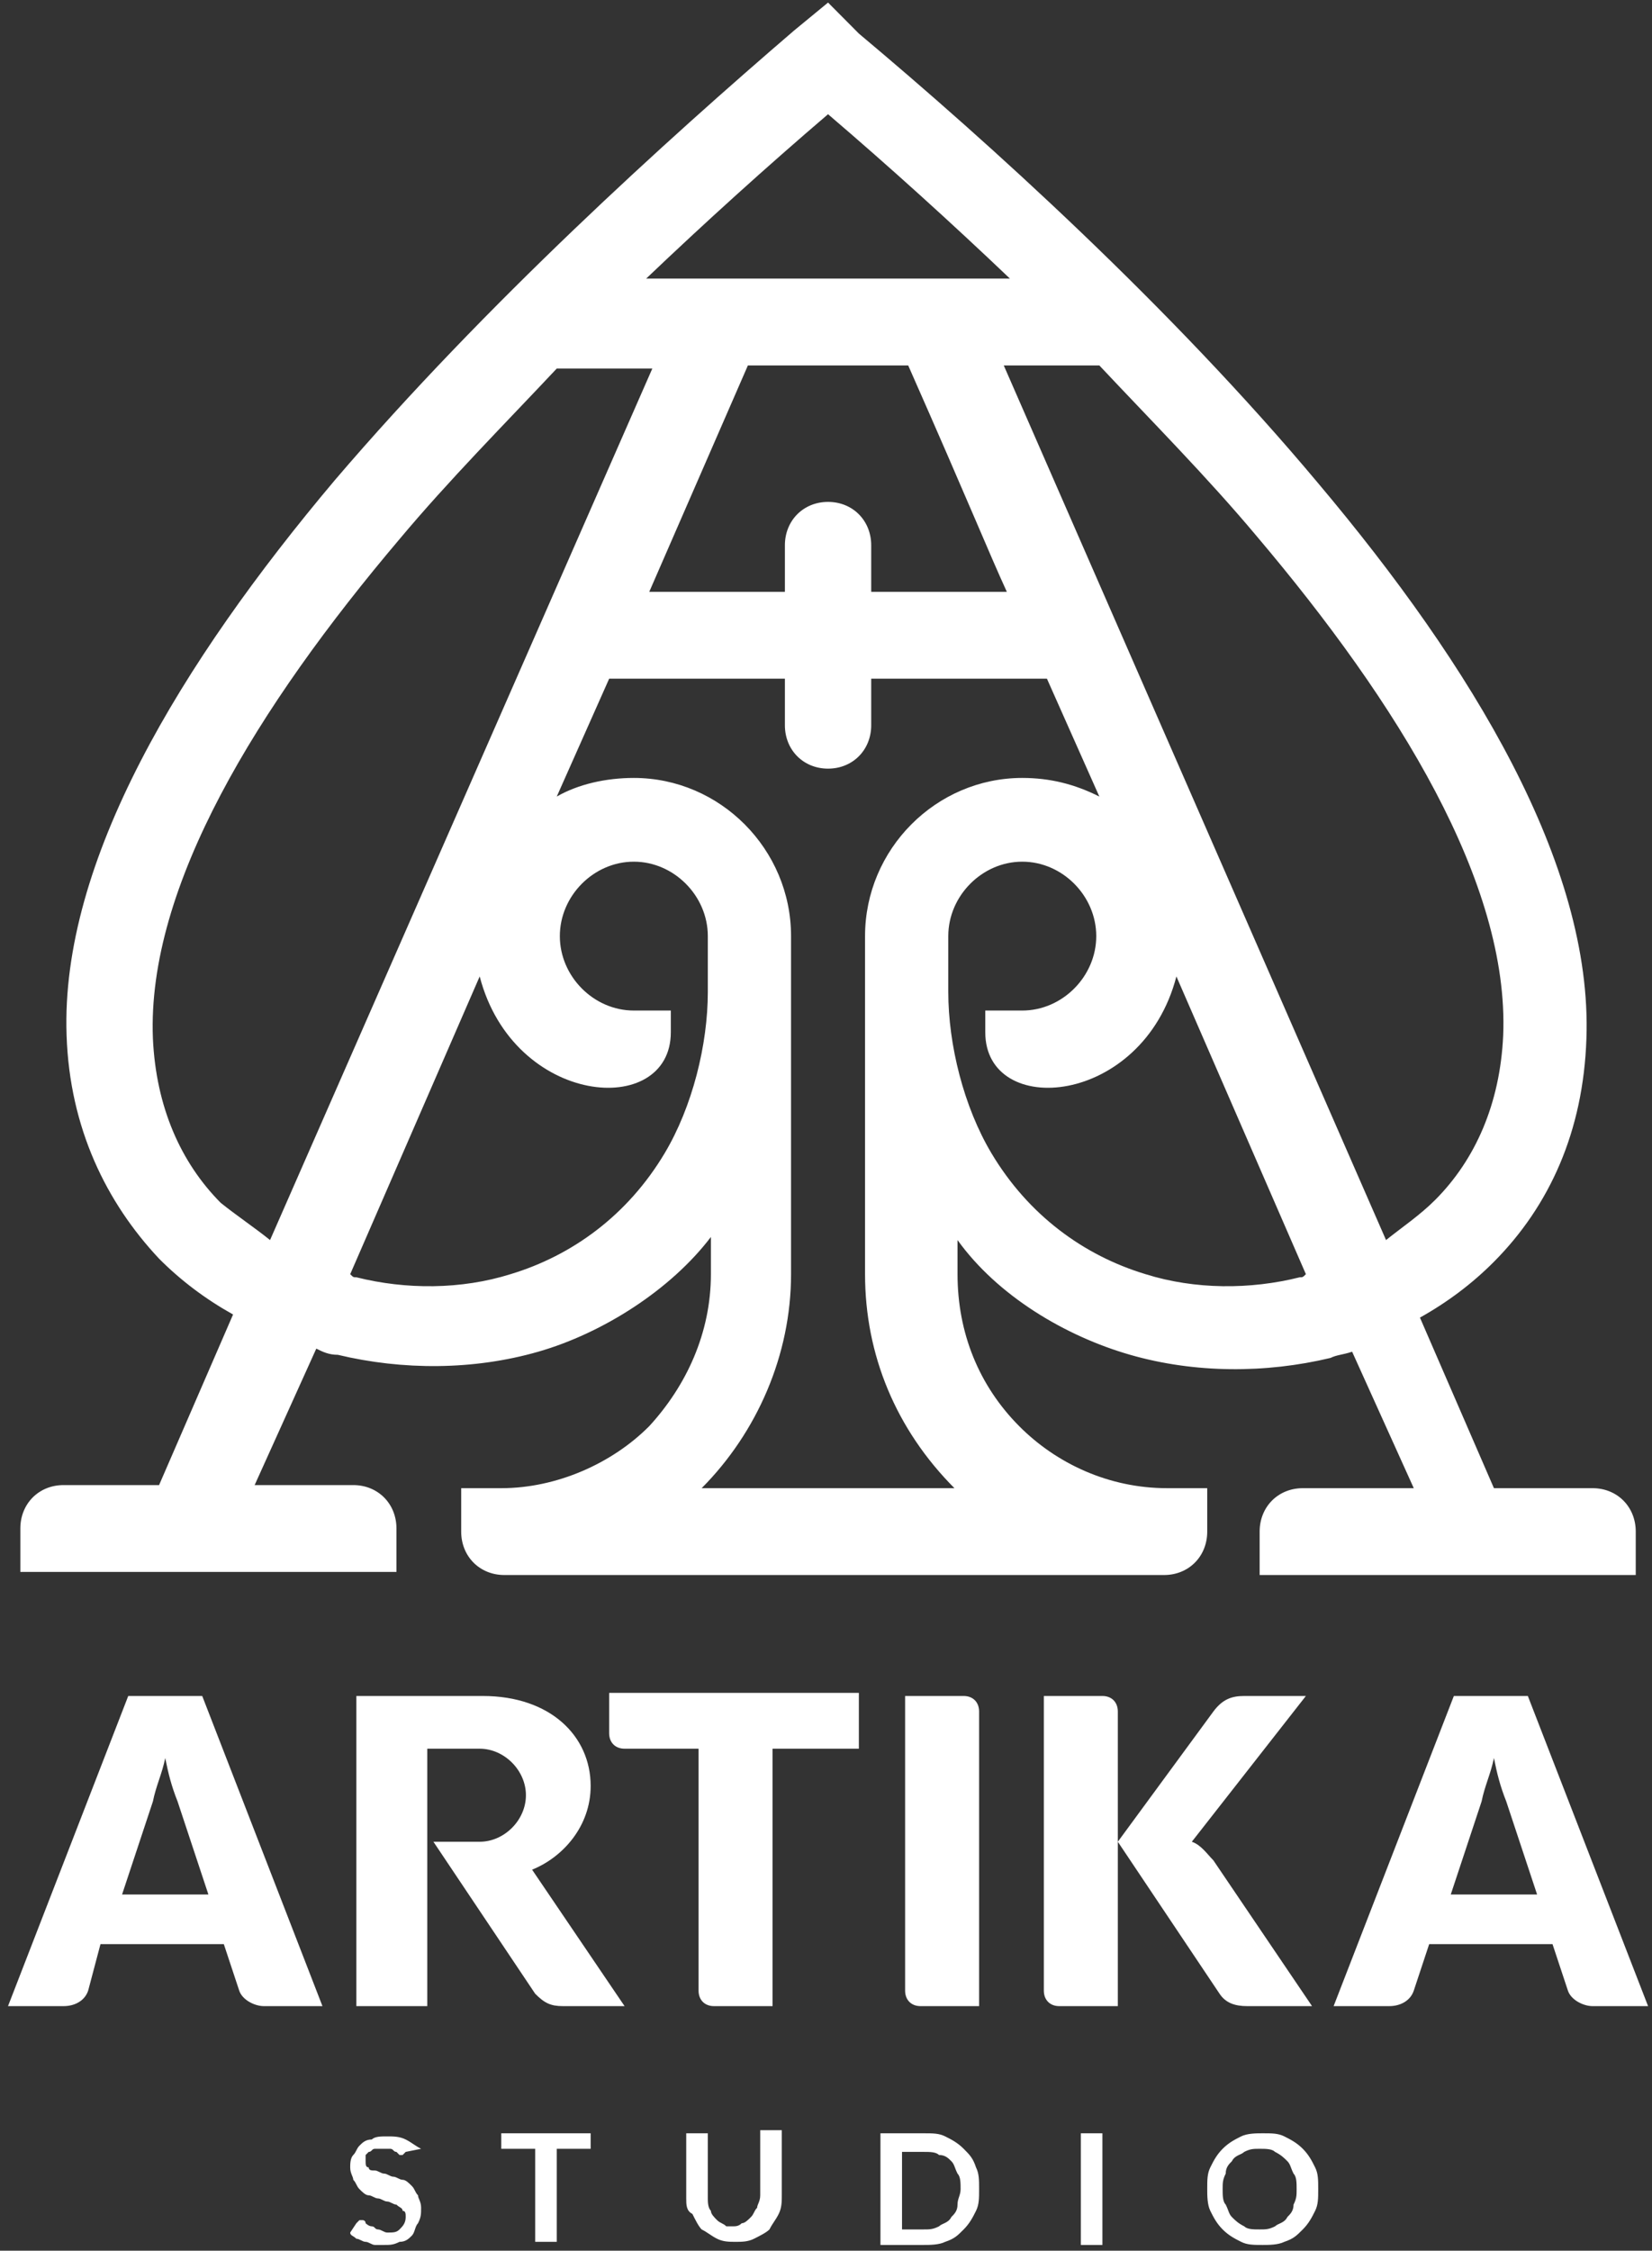 <svg width="199" height="271" viewBox="0 0 199 271" fill="none" xmlns="http://www.w3.org/2000/svg">
<rect x="0" y="0" width="199" height="271" fill="#333333" stroke="none"/>
<path d="M48.87 259.105C48.499 259.479 48.499 259.479 48.87 259.105C48.499 259.479 48.499 259.479 48.499 259.479H48.127L47.756 259.105C47.385 259.105 47.385 258.732 47.013 258.732C46.642 258.732 46.27 258.732 45.899 258.732C45.528 258.732 45.156 258.732 45.156 258.732C44.785 258.732 44.785 259.105 44.414 259.105L44.042 259.479C44.042 259.852 44.042 259.852 44.042 260.226C44.042 260.599 44.042 260.973 44.414 260.973C44.414 261.346 44.785 261.346 45.156 261.346C45.528 261.346 45.899 261.719 46.27 261.719C46.642 261.719 47.013 262.093 47.385 262.093C47.756 262.093 48.127 262.466 48.499 262.466C48.87 262.466 49.241 262.84 49.613 263.213C49.984 263.587 49.984 263.96 50.355 264.334C50.355 264.707 50.727 265.08 50.727 265.827C50.727 266.574 50.727 266.948 50.355 267.695C49.984 268.068 49.984 268.815 49.613 269.188C49.241 269.562 48.87 269.935 48.127 269.935C47.385 270.309 47.013 270.309 46.27 270.309C45.899 270.309 45.528 270.309 45.156 270.309C44.785 270.309 44.414 269.935 44.042 269.935C43.671 269.935 43.3 269.562 42.928 269.562C42.557 269.188 42.185 269.188 42.185 268.815L42.928 267.695C42.928 267.695 42.928 267.695 43.3 267.321H43.671C43.671 267.321 44.042 267.321 44.042 267.695C44.042 267.695 44.414 268.068 44.785 268.068C45.156 268.068 45.156 268.441 45.528 268.441C45.899 268.441 46.27 268.815 46.642 268.815C47.385 268.815 47.756 268.815 48.127 268.441C48.499 268.068 48.87 267.695 48.87 266.948C48.87 266.574 48.87 266.201 48.499 266.201C48.499 265.827 48.127 265.827 47.756 265.454C47.385 265.454 47.013 265.08 46.642 265.08C46.27 265.08 45.899 264.707 45.528 264.707C45.156 264.707 44.785 264.334 44.414 264.334C44.042 264.334 43.671 263.96 43.3 263.587C42.928 263.213 42.928 262.84 42.557 262.466C42.557 262.093 42.185 261.719 42.185 260.973C42.185 260.599 42.185 259.852 42.557 259.479C42.928 259.105 42.928 258.732 43.3 258.358C43.671 257.985 44.042 257.612 44.785 257.612C45.156 257.238 45.899 257.238 46.642 257.238C47.385 257.238 48.127 257.238 48.87 257.612C49.613 257.985 49.984 258.358 50.727 258.732L48.87 259.105ZM71.151 256.865V258.732H67.066V269.935H64.467V258.732H60.382V256.865H71.151ZM88.234 268.068C88.605 268.068 88.977 268.068 89.348 267.695C89.719 267.695 90.091 267.321 90.462 266.948C90.833 266.574 90.833 266.201 91.205 265.827C91.205 265.454 91.576 265.08 91.576 264.334V256.491H94.175V264.334C94.175 265.08 94.175 265.827 93.804 266.574C93.433 267.321 93.061 267.695 92.69 268.441C92.319 268.815 91.576 269.188 90.833 269.562C90.091 269.935 89.348 269.935 88.605 269.935C87.862 269.935 87.12 269.935 86.377 269.562C85.634 269.188 85.263 268.815 84.52 268.441C84.149 268.068 83.778 267.321 83.406 266.574C82.663 266.201 82.663 265.454 82.663 264.707V256.865H85.263V264.707C85.263 265.08 85.263 265.827 85.634 266.201C85.634 266.574 86.006 266.948 86.377 267.321C86.748 267.695 87.12 267.695 87.491 268.068C87.12 268.068 87.491 268.068 88.234 268.068ZM117.942 263.587C117.942 264.707 117.942 265.454 117.571 266.201C117.2 266.948 116.828 267.695 116.086 268.441C115.343 269.188 114.971 269.562 113.857 269.935C113.115 270.309 112.001 270.309 111.258 270.309H106.059V256.865H111.258C112.372 256.865 113.115 256.865 113.857 257.238C114.6 257.612 115.343 257.985 116.086 258.732C116.828 259.479 117.2 259.852 117.571 260.973C117.942 261.719 117.942 262.466 117.942 263.587ZM115.714 263.587C115.714 262.84 115.714 262.093 115.343 261.719C114.971 260.973 114.971 260.599 114.6 260.226C114.229 259.852 113.857 259.479 113.115 259.479C112.743 259.105 112.001 259.105 111.258 259.105H108.658V268.441H111.258C112.001 268.441 112.372 268.441 113.115 268.068C113.486 267.695 114.229 267.695 114.6 266.948C114.971 266.574 115.343 266.201 115.343 265.454C115.343 264.707 115.714 264.334 115.714 263.587ZM132.797 270.309H130.197V256.865H132.797V270.309ZM158.792 263.587C158.792 264.707 158.792 265.454 158.42 266.201C158.049 266.948 157.678 267.695 156.935 268.441C156.192 269.188 155.821 269.562 154.707 269.935C153.964 270.309 152.85 270.309 152.107 270.309C150.993 270.309 150.25 270.309 149.508 269.935C148.765 269.562 148.022 269.188 147.28 268.441C146.537 267.695 146.165 266.948 145.794 266.201C145.423 265.454 145.423 264.334 145.423 263.587C145.423 262.466 145.423 261.719 145.794 260.973C146.165 260.226 146.537 259.479 147.28 258.732C148.022 257.985 148.765 257.612 149.508 257.238C150.25 256.865 151.364 256.865 152.107 256.865C153.221 256.865 153.964 256.865 154.707 257.238C155.449 257.612 156.192 257.985 156.935 258.732C157.678 259.479 158.049 260.226 158.42 260.973C158.792 261.719 158.792 262.466 158.792 263.587ZM156.192 263.587C156.192 262.84 156.192 262.093 155.821 261.719C155.449 260.973 155.449 260.599 155.078 260.226C154.707 259.852 154.335 259.479 153.593 259.105C153.221 258.732 152.479 258.732 151.736 258.732C150.993 258.732 150.622 258.732 149.879 259.105C149.508 259.479 148.765 259.479 148.394 260.226C148.022 260.599 147.651 260.973 147.651 261.719C147.28 262.466 147.28 262.84 147.28 263.587C147.28 264.334 147.28 265.08 147.651 265.454C148.022 266.201 148.022 266.574 148.394 266.948C148.765 267.321 149.136 267.695 149.879 268.068C150.25 268.441 150.993 268.441 151.736 268.441C152.479 268.441 152.85 268.441 153.593 268.068C153.964 267.695 154.707 267.695 155.078 266.948C155.449 266.574 155.821 266.201 155.821 265.454C156.192 264.707 156.192 264.334 156.192 263.587Z" fill="white"/>
<path d="M25.103 228.11L21.39 216.907C20.647 215.04 20.275 213.546 19.904 211.679C19.533 213.546 18.79 215.04 18.419 216.907L14.705 228.11H25.103ZM10.62 239.687C10.249 240.808 9.135 241.554 7.649 241.554H0.965L15.448 204.21H24.36L38.843 241.554H31.788C30.673 241.554 29.188 240.808 28.817 239.687L26.96 234.086H12.105L10.62 239.687ZM185.158 228.11L181.444 216.907C180.702 215.04 180.33 213.546 179.959 211.679C179.587 213.546 178.845 215.04 178.473 216.907L174.76 228.11H185.158ZM170.304 239.687C169.932 240.808 168.818 241.554 167.333 241.554H160.648L175.131 204.21H184.044L198.527 241.554H191.842C190.728 241.554 189.243 240.808 188.871 239.687L187.015 234.086H172.16L170.304 239.687ZM51.469 204.21H42.928V241.554H51.469V224.749V210.558H57.782C60.753 210.558 63.353 213.173 63.353 216.16C63.353 219.148 60.753 221.762 57.782 221.762H52.212L64.467 240.061C65.581 241.181 66.324 241.554 67.809 241.554H75.236L64.096 225.123C67.809 223.629 71.151 219.895 71.151 215.04C71.151 209.065 66.324 204.21 58.154 204.21H51.469ZM109.03 204.21C110.515 204.21 114.229 204.21 116.085 204.21C117.2 204.21 117.942 204.957 117.942 206.077V222.882V241.554C116.457 241.554 112.743 241.554 110.886 241.554C109.772 241.554 109.03 240.808 109.03 239.687V222.882V204.21ZM103.459 210.558H93.061C93.061 221.015 93.061 231.098 93.061 241.554C91.576 241.554 87.862 241.554 86.005 241.554C84.891 241.554 84.149 240.808 84.149 239.687C84.149 229.978 84.149 220.268 84.149 210.558H75.236C74.122 210.558 73.379 209.812 73.379 208.691C73.379 207.197 73.379 205.704 73.379 203.836H103.459V210.558ZM125.741 204.21C127.226 204.21 130.94 204.21 132.796 204.21C133.911 204.21 134.653 204.957 134.653 206.077V222.882V241.554C133.168 241.554 129.454 241.554 127.597 241.554C126.483 241.554 125.741 240.808 125.741 239.687V222.882V204.21ZM146.165 206.077C147.279 204.583 148.393 204.21 149.879 204.21H157.306L143.566 221.762C144.68 222.135 145.423 223.256 146.165 224.002L158.049 241.554H150.25C148.765 241.554 147.651 241.181 146.908 240.061L134.653 221.762L146.165 206.077Z" fill="white"/>
<path fill-rule="evenodd" clip-rule="evenodd" d="M32.531 149.313L78.579 44.375H67.067C60.754 51.097 54.07 57.819 48.128 64.915C31.046 85.081 17.677 106.741 18.419 125.039C18.791 133.255 21.762 139.977 26.589 144.832C28.446 146.326 30.674 147.82 32.531 149.313ZM85.264 119.438C85.264 125.786 83.407 133.255 80.065 138.857C75.608 146.326 68.924 151.181 61.497 153.421C55.555 155.288 48.871 155.288 42.929 153.795C42.558 153.795 42.558 153.795 42.186 153.421L57.783 117.57C61.868 133.255 80.807 134.749 80.807 124.293V121.678H76.351C71.523 121.678 67.439 117.571 67.439 112.716C67.439 107.861 71.523 103.753 76.351 103.753C81.179 103.753 85.264 107.861 85.264 112.716V119.438ZM166.962 149.313L120.914 44.002H132.426C138.739 50.724 145.423 57.446 151.365 64.541C168.448 84.707 181.816 106.367 181.074 124.666C180.702 132.882 177.732 139.604 172.904 144.459C171.047 146.326 168.819 147.82 166.962 149.313ZM114.23 119.438C114.23 125.786 116.086 133.255 119.429 138.857C123.885 146.326 130.569 151.181 137.996 153.421C143.938 155.288 150.622 155.288 156.564 153.795C156.936 153.795 156.936 153.795 157.307 153.421L141.71 117.57C137.625 133.255 118.686 134.749 118.686 124.293V121.678H123.142C127.97 121.678 132.055 117.571 132.055 112.716C132.055 107.861 127.97 103.753 123.142 103.753C118.314 103.753 114.23 107.861 114.23 112.716V119.438ZM99.747 33.545H77.837C84.892 26.823 92.32 20.101 99.747 13.753C107.174 20.101 114.601 26.823 121.657 33.545H99.747ZM104.946 81.72V87.321C104.946 90.309 102.717 92.55 99.747 92.55C96.776 92.55 94.548 90.309 94.548 87.321V81.72H73.38L67.067 95.911C69.667 94.417 73.009 93.67 76.351 93.67C86.749 93.67 95.29 102.259 95.29 112.716C95.29 126.16 95.29 139.604 95.29 153.421C95.29 163.131 91.205 172.467 84.521 179.189H99.747H114.972C107.916 172.094 104.203 163.131 104.203 153.421C104.203 139.977 104.203 126.533 104.203 112.716C104.203 102.259 112.744 93.67 123.142 93.67C126.484 93.67 129.455 94.417 132.426 95.911L126.113 81.72H104.946ZM99.747 60.433C102.717 60.433 104.946 62.674 104.946 65.662V71.263H121.285C119.057 66.409 116.829 60.807 109.402 44.002H99.747H90.091L78.208 71.263H94.548V65.662C94.548 62.674 96.776 60.433 99.747 60.433ZM95.662 3.67C80.436 16.74 58.526 36.533 40.33 57.819C21.762 79.853 7.279 103.753 8.022 124.666C8.393 135.869 12.849 144.832 19.162 151.554C21.762 154.168 24.733 156.409 28.075 158.276L19.162 178.816H7.65C4.679 178.816 2.451 181.056 2.451 184.044V189.272H47.757V184.044C47.757 181.056 45.529 178.816 42.558 178.816H30.674L38.101 162.384C38.844 162.757 39.587 163.131 40.701 163.131C48.499 164.998 57.041 164.998 64.839 162.757C72.638 160.517 80.807 155.288 85.635 148.94V153.421C85.635 160.517 82.664 166.865 78.208 171.72C73.752 176.201 67.067 179.189 60.383 179.189H55.555V184.417C55.555 187.405 57.783 189.645 60.754 189.645H100.489H140.224C143.195 189.645 145.423 187.405 145.423 184.417V179.189H140.596C133.54 179.189 127.227 176.201 122.771 171.72C117.943 166.865 115.344 160.517 115.344 153.421V149.313C120.171 156.035 128.341 160.89 136.14 163.131C143.938 165.372 152.479 165.372 160.278 163.504C161.02 163.131 161.763 163.131 162.877 162.757L170.304 179.189H156.936C153.965 179.189 151.737 181.43 151.737 184.417V189.645H197.042V184.417C197.042 181.43 194.814 179.189 191.843 179.189H179.96L171.047 158.65C174.389 156.782 177.36 154.542 179.96 151.927C186.644 145.205 190.729 136.243 191.1 125.039C191.843 104.126 177.36 80.226 158.792 58.193C140.967 36.906 119.057 17.114 103.46 4.043L99.747 0.309L95.662 3.67Z" fill="white"/>
</svg>
